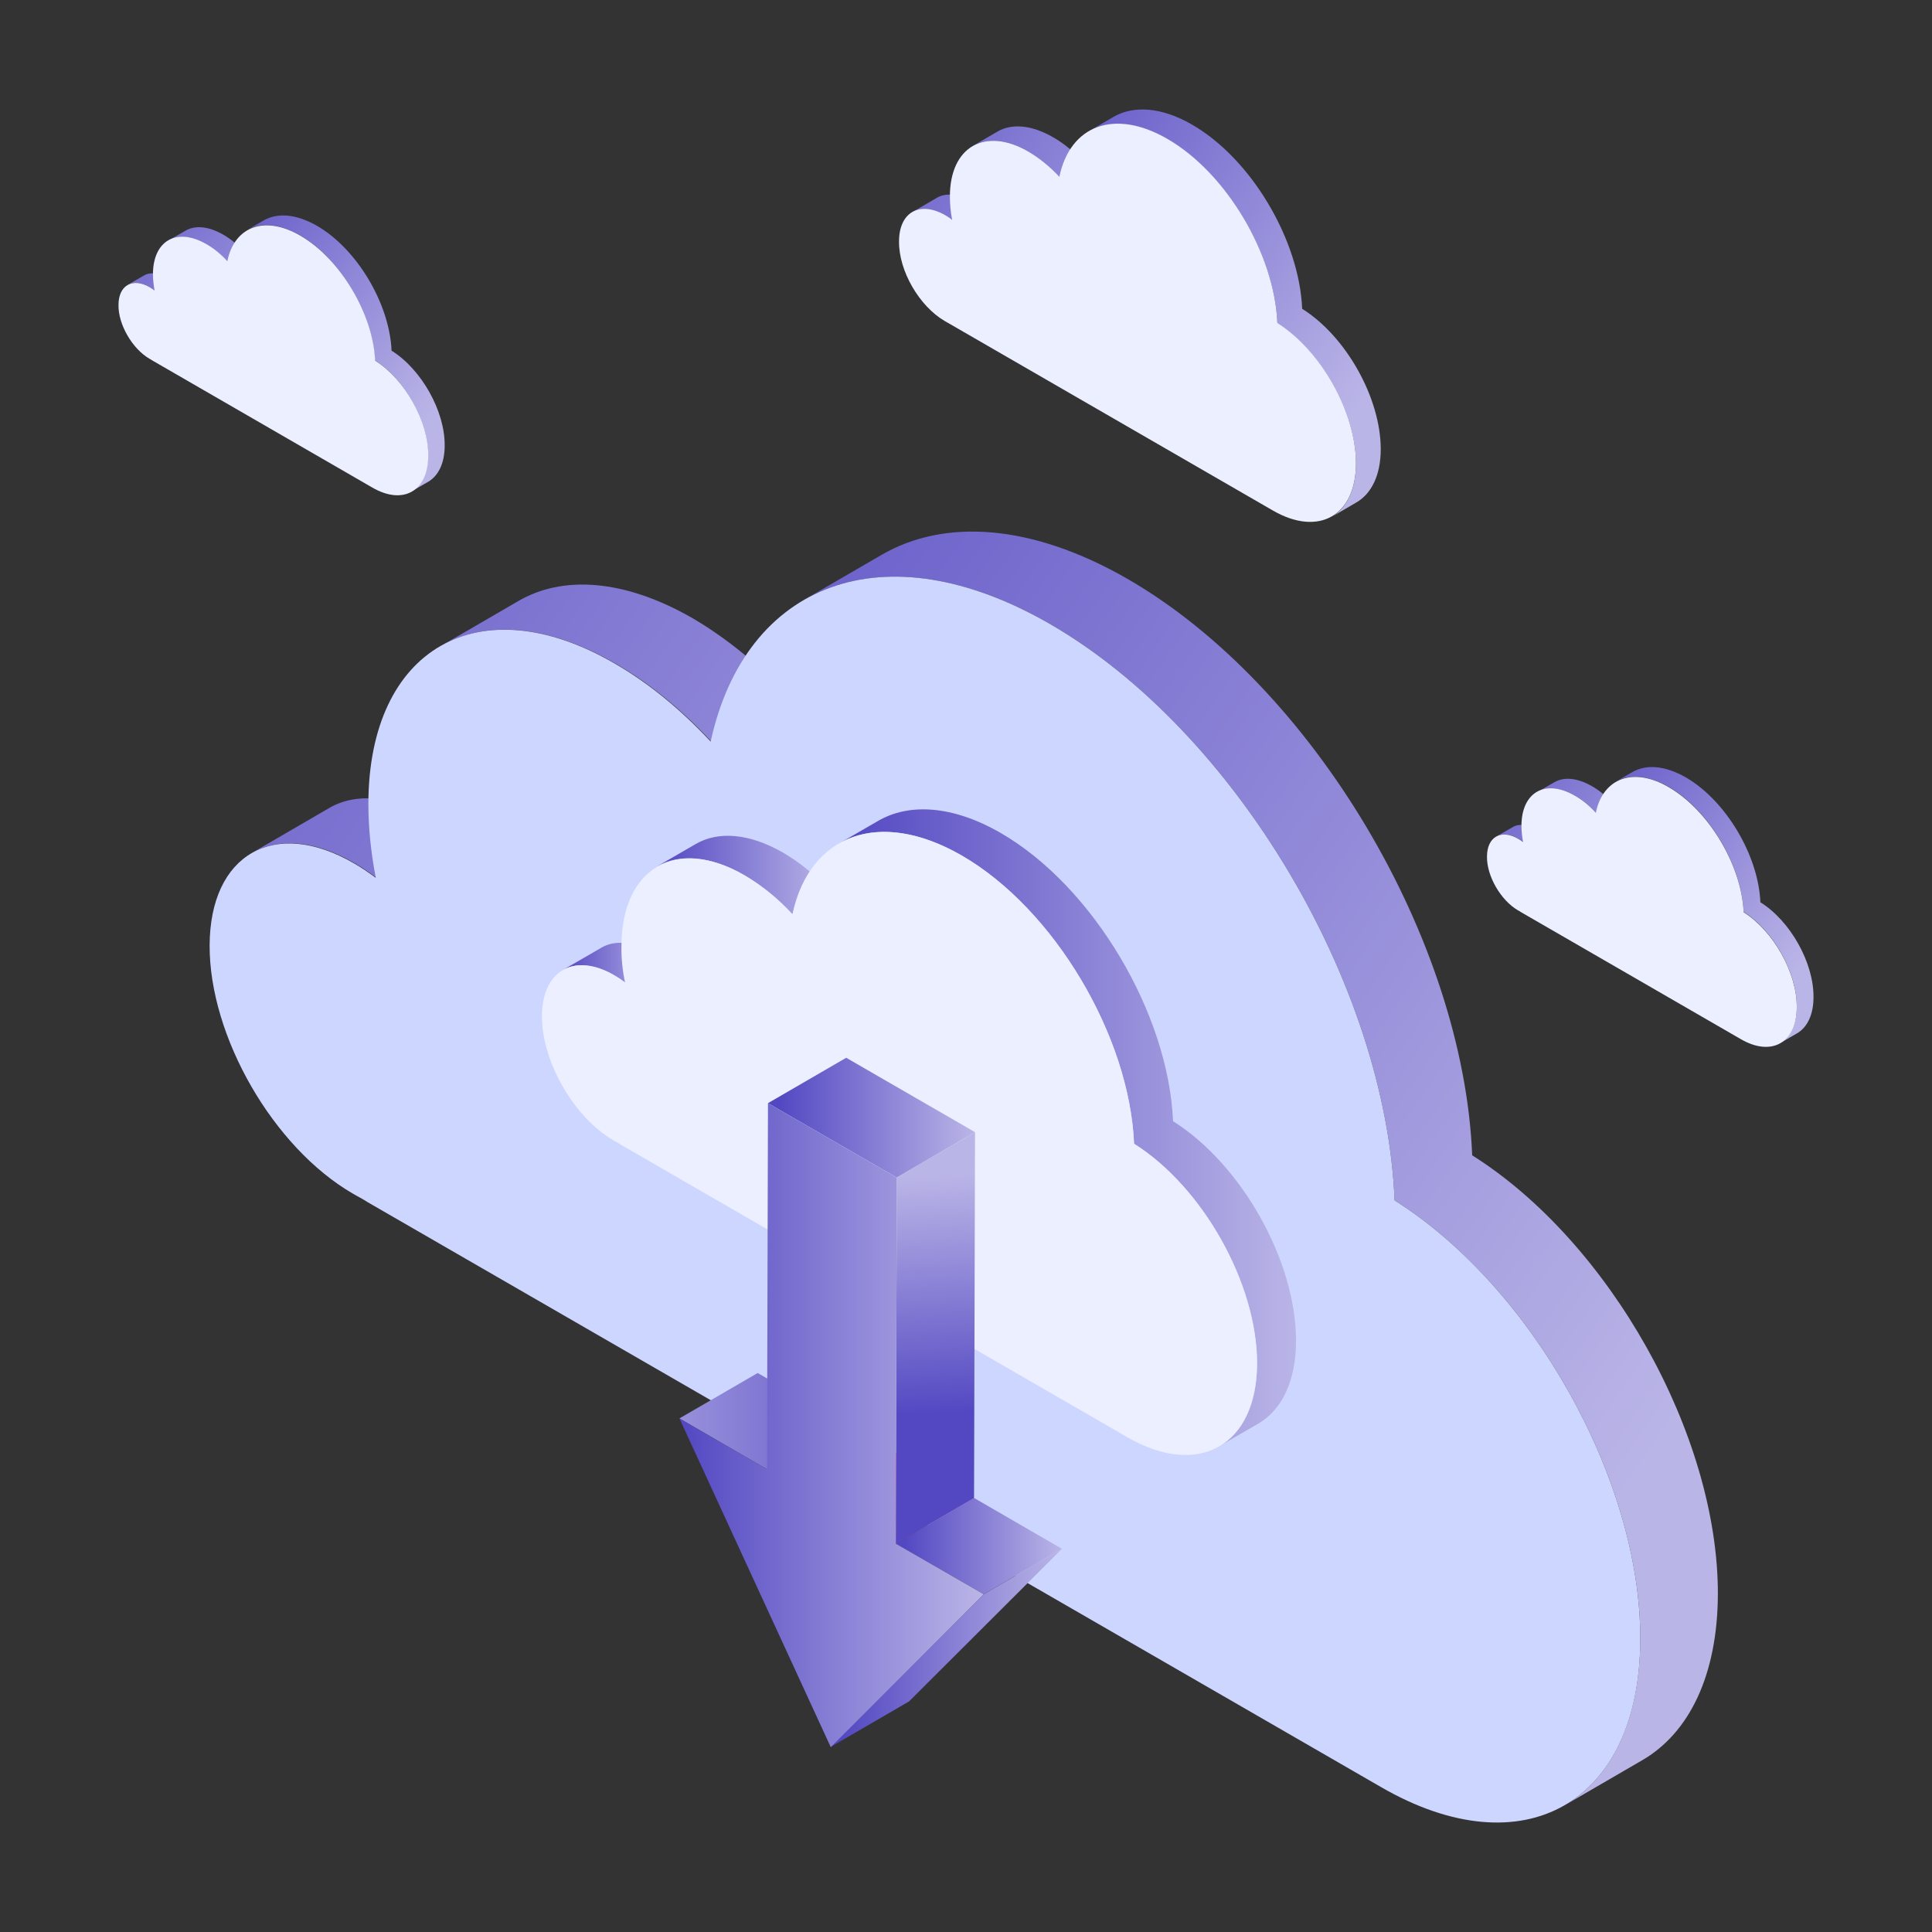 <?xml version="1.0" encoding="UTF-8" standalone="no"?>
<!-- Generator: Adobe Illustrator 22.0.0, SVG Export Plug-In . SVG Version: 6.00 Build 0)  -->

<svg
   xmlns:dc="http://purl.org/dc/elements/1.1/"
   xmlns:cc="http://creativecommons.org/ns#"
   xmlns:rdf="http://www.w3.org/1999/02/22-rdf-syntax-ns#"
   xmlns:svg="http://www.w3.org/2000/svg"
   xmlns="http://www.w3.org/2000/svg"
   xmlns:sodipodi="http://sodipodi.sourceforge.net/DTD/sodipodi-0.dtd"
   xmlns:inkscape="http://www.inkscape.org/namespaces/inkscape"
   version="1.1"
   id="Laag_1"
   x="0px"
   y="-0px"
   viewBox="200 200 600 600"
   style="enable-background:new 200 200 600 600;"
   xml:space="preserve"
   inkscape:version="0.48.2 r9819"
   width="100%"
   height="100%"
   sodipodi:docname="locknload--load.svg"><rect x="200" y="200" width="600" height="600" fill="#333333" stroke="none"/><defs
   id="defs8964" /><sodipodi:namedview
   pagecolor="#ffffff"
   bordercolor="#666666"
   borderopacity="1"
   objecttolerance="10"
   gridtolerance="10"
   guidetolerance="10"
   inkscape:pageopacity="0"
   inkscape:pageshadow="2"
   inkscape:window-width="1386"
   inkscape:window-height="804"
   id="namedview8962"
   showgrid="false"
   inkscape:zoom="0.73020209"
   inkscape:cx="430.08475"
   inkscape:cy="243.50092"
   inkscape:window-x="1436"
   inkscape:window-y="85"
   inkscape:window-maximized="0"
   inkscape:current-layer="g8765" />
<style
   type="text/css"
   id="style8761">
	.st0{fill:url(#SVGID_1_);}
	.st1{fill:url(#SVGID_2_);}
	.st2{fill:url(#SVGID_3_);}
	.st3{fill:#CDD6FF;}
	.st4{fill:url(#SVGID_4_);}
	.st5{fill:url(#SVGID_5_);}
	.st6{fill:url(#SVGID_6_);}
	.st7{fill:#D9E1FF;}
	.st8{fill:url(#SVGID_7_);}
	.st9{fill:url(#SVGID_8_);}
	.st10{fill:url(#SVGID_9_);}
	.st11{fill:url(#SVGID_10_);}
	.st12{fill:url(#SVGID_11_);}
	.st13{fill:url(#SVGID_12_);}
	.st14{fill:url(#SVGID_13_);}
	.st15{fill:url(#SVGID_14_);}
	.st16{fill:url(#SVGID_15_);}
	.st17{enable-background:new    ;}
	.st18{fill:url(#SVGID_16_);}
	.st19{fill:#FC597F;}
	.st20{fill:url(#SVGID_17_);}
	.st21{fill:url(#SVGID_18_);}
	.st22{fill:url(#SVGID_19_);}
	.st23{fill:url(#SVGID_20_);}
	.st24{fill:url(#SVGID_21_);}
</style>
<g
   id="g8763">
	<g
   id="g8765">
		<g
   id="g8767">
			<linearGradient
   id="SVGID_1_"
   gradientUnits="userSpaceOnUse"
   x1="145"
   y1="347.382"
   x2="548.507"
   y2="627.807">
				<stop
   offset="0"
   style="stop-color:#5347C2"
   id="stop8770" />
				<stop
   offset="1"
   style="stop-color:#BAB5E7"
   id="stop8772" />
			</linearGradient>
			<path
   class="st0"
   d="M302.3,450.9l-24.1,14c8.1-4.7,19.4-4.1,31.8,3.1c2.3,1.3,4.6,2.9,6.8,4.5l24.1-14c-2.2-1.7-4.5-3.2-6.8-4.5     C321.7,446.9,310.4,446.2,302.3,450.9z"
   id="path8774" />
			<linearGradient
   id="SVGID_2_"
   gradientUnits="userSpaceOnUse"
   x1="197.333"
   y1="272.08"
   x2="600.84"
   y2="552.504">
				<stop
   offset="0"
   style="stop-color:#5347C2"
   id="stop8777" />
				<stop
   offset="1"
   style="stop-color:#BAB5E7"
   id="stop8779" />
			</linearGradient>
			<path
   class="st1"
   d="M415.1,392c-21.2-12.2-40.4-13.4-54.2-5.3l-24.1,14c13.9-8.1,33-6.9,54.2,5.3c10.6,6.1,20.7,14.4,29.9,24.3     l24.1-14C435.8,406.5,425.7,398.2,415.1,392z"
   id="path8781" />
			<linearGradient
   id="SVGID_3_"
   gradientUnits="userSpaceOnUse"
   x1="317.455"
   y1="360.98"
   x2="720.962"
   y2="641.405">
				<stop
   offset="0"
   style="stop-color:#5347C2"
   id="stop8784" />
				<stop
   offset="1"
   style="stop-color:#BAB5E7"
   id="stop8786" />
			</linearGradient>
			<path
   class="st2"
   d="M657.2,558.8c-2.7-66.9-49.5-145.8-107-179c-29.9-17.2-56.9-18.8-76.4-7.5l-24.1,14     c19.5-11.3,46.6-9.7,76.4,7.5c57.5,33.2,104.3,112.1,107,179c42.6,26.8,76.5,86.8,76.3,136.3c-0.1,25.3-9,43.1-23.4,51.5l24.1-14     c14.4-8.4,23.3-26.2,23.4-51.5C733.6,645.6,699.8,585.6,657.2,558.8z"
   id="path8788" />
		</g>
		<path
   class="st3"
   d="M526.1,393.8c57.5,33.2,104.3,112.1,107,179c42.6,26.8,76.5,86.8,76.3,136.3c-0.1,50.9-36.2,71.5-80.5,45.9    L314.1,573.3c-1.5-1-3-1.7-4.5-2.6c-24.7-14.3-44.6-48.8-44.5-77.1c0.1-28.3,20.1-39.8,44.8-25.5c2.3,1.3,4.6,2.9,6.8,4.5    c-1.5-7.8-2.3-15.5-2.3-23c0.1-48.3,34.4-67.9,76.4-43.6c10.6,6.1,20.7,14.4,29.9,24.3C431.5,380.9,474.6,364.1,526.1,393.8z"
   id="path8790"
   style="opacity:1" />
		<g
   id="g8792">
			<g
   id="g8794">
				<linearGradient
   id="SVGID_4_"
   gradientUnits="userSpaceOnUse"
   x1="374.784"
   y1="498.948"
   x2="406.141"
   y2="498.948">
					<stop
   offset="0"
   style="stop-color:#5347C2"
   id="stop8797" />
					<stop
   offset="1"
   style="stop-color:#BAB5E7"
   id="stop8799" />
				</linearGradient>
				<path
   class="st4"
   d="M386.8,494.3l-12.1,7c4.1-2.4,9.7-2,15.9,1.6c1.2,0.7,2.3,1.4,3.4,2.3l12.1-7c-1.1-0.8-2.2-1.6-3.4-2.3      C396.5,492.3,390.9,491.9,386.8,494.3z"
   id="path8801" />
				<linearGradient
   id="SVGID_5_"
   gradientUnits="userSpaceOnUse"
   x1="404.055"
   y1="471.794"
   x2="458.171"
   y2="471.794">
					<stop
   offset="0"
   style="stop-color:#5347C2"
   id="stop8804" />
					<stop
   offset="1"
   style="stop-color:#BAB5E7"
   id="stop8806" />
				</linearGradient>
				<path
   class="st5"
   d="M443.2,464.8c-10.6-6.1-20.2-6.7-27.1-2.7l-12.1,7c6.9-4,16.5-3.5,27.1,2.7c5.3,3.1,10.4,7.2,14.9,12.1      l12.1-7C453.6,472.1,448.5,467.9,443.2,464.8z"
   id="path8808" />
				<linearGradient
   id="SVGID_6_"
   gradientUnits="userSpaceOnUse"
   x1="460.521"
   y1="550.255"
   x2="602.475"
   y2="550.255">
					<stop
   offset="0"
   style="stop-color:#5347C2"
   id="stop8811" />
					<stop
   offset="1"
   style="stop-color:#BAB5E7"
   id="stop8813" />
				</linearGradient>
				<path
   class="st6"
   d="M564.3,548.2c-1.4-33.4-24.8-72.9-53.5-89.5c-14.9-8.6-28.5-9.4-38.2-3.7l-12.1,7      c9.8-5.7,23.3-4.9,38.2,3.7c28.7,16.6,52.1,56.1,53.5,89.5c21.3,13.4,38.2,43.4,38.2,68.2c0,12.7-4.5,21.6-11.7,25.7l12.1-7      c7.2-4.2,11.7-13.1,11.7-25.7C602.5,591.6,585.6,561.6,564.3,548.2z"
   id="path8815" />
			</g>
			<path
   class="st7"
   d="M498.7,465.7c28.7,16.6,52.1,56.1,53.5,89.5c21.3,13.4,38.2,43.4,38.2,68.2c-0.1,25.5-18.1,35.7-40.2,23     l-157.4-90.9c-0.7-0.5-1.5-0.9-2.2-1.3c-12.3-7.1-22.3-24.4-22.3-38.6c0-14.2,10.1-19.9,22.4-12.8c1.2,0.7,2.3,1.4,3.4,2.3     c-0.8-3.9-1.2-7.8-1.1-11.5c0.1-24.2,17.2-33.9,38.2-21.8c5.3,3.1,10.4,7.2,14.9,12.1C451.4,459.2,473,450.9,498.7,465.7z"
   id="path8817"
   style="fill:#ebefff;fill-opacity:1" />
		</g>
	</g>
	<g
   id="g8819">
		<g
   id="g8821">
			<linearGradient
   id="SVGID_7_"
   gradientUnits="userSpaceOnUse"
   x1="210.716"
   y1="263.106"
   x2="298.112"
   y2="323.843">
				<stop
   offset="0"
   style="stop-color:#5347C2"
   id="stop8824" />
				<stop
   offset="1"
   style="stop-color:#BAB5E7"
   id="stop8826" />
			</linearGradient>
			<path
   class="st8"
   d="M244.8,285.5l-5.2,3c1.8-1,4.2-0.9,6.9,0.7c0.5,0.3,1,0.6,1.5,1l5.2-3c-0.5-0.4-1-0.7-1.5-1     C249,284.7,246.5,284.5,244.8,285.5z"
   id="path8828" />
			<linearGradient
   id="SVGID_8_"
   gradientUnits="userSpaceOnUse"
   x1="222.051"
   y1="246.796"
   x2="309.447"
   y2="307.533">
				<stop
   offset="0"
   style="stop-color:#5347C2"
   id="stop8831" />
				<stop
   offset="1"
   style="stop-color:#BAB5E7"
   id="stop8833" />
			</linearGradient>
			<path
   class="st9"
   d="M269.2,272.8c-4.6-2.6-8.7-2.9-11.7-1.1l-5.2,3c3-1.7,7.2-1.5,11.7,1.1c2.3,1.3,4.5,3.1,6.5,5.3l5.2-3     C273.7,275.9,271.5,274.1,269.2,272.8z"
   id="path8835" />
			<linearGradient
   id="SVGID_9_"
   gradientUnits="userSpaceOnUse"
   x1="248.069"
   y1="266.051"
   x2="335.465"
   y2="326.788">
				<stop
   offset="0"
   style="stop-color:#5347C2"
   id="stop8838" />
				<stop
   offset="1"
   style="stop-color:#BAB5E7"
   id="stop8840" />
			</linearGradient>
			<path
   class="st10"
   d="M321.6,308.9c-0.6-14.5-10.7-31.6-23.2-38.8c-6.5-3.7-12.3-4.1-16.6-1.6l-5.2,3c4.2-2.5,10.1-2.1,16.6,1.6     c12.4,7.2,22.6,24.3,23.2,38.8c9.2,5.8,16.6,18.8,16.5,29.5c0,5.5-2,9.3-5.1,11.2l5.2-3c3.1-1.8,5.1-5.7,5.1-11.2     C338.2,327.7,330.9,314.7,321.6,308.9z"
   id="path8842" />
		</g>
		<path
   class="st3"
   d="M293.3,273.2c12.4,7.2,22.6,24.3,23.2,38.8c9.2,5.8,16.6,18.8,16.5,29.5c0,11-7.8,15.5-17.4,9.9L247.4,312    c-0.3-0.2-0.6-0.4-1-0.6c-5.3-3.1-9.7-10.6-9.6-16.7c0-6.1,4.4-8.6,9.7-5.5c0.5,0.3,1,0.6,1.5,1c-0.3-1.7-0.5-3.4-0.5-5    c0-10.5,7.4-14.7,16.6-9.4c2.3,1.3,4.5,3.1,6.5,5.3C272.8,270.4,282.1,266.7,293.3,273.2z"
   id="path8844"
   style="fill:#ebefff;fill-opacity:1" />
	</g>
	<g
   id="g8846">
		<g
   id="g8848">
			<linearGradient
   id="SVGID_10_"
   gradientUnits="userSpaceOnUse"
   x1="440.694"
   y1="228.291"
   x2="569.663"
   y2="317.92">
				<stop
   offset="0"
   style="stop-color:#5347C2"
   id="stop8851" />
				<stop
   offset="1"
   style="stop-color:#BAB5E7"
   id="stop8853" />
			</linearGradient>
			<path
   class="st11"
   d="M491,261.4l-7.7,4.5c2.6-1.5,6.2-1.3,10.2,1c0.7,0.4,1.5,0.9,2.2,1.5l7.7-4.5c-0.7-0.5-1.4-1-2.2-1.5     C497.2,260.1,493.6,259.9,491,261.4z"
   id="path8855" />
			<linearGradient
   id="SVGID_11_"
   gradientUnits="userSpaceOnUse"
   x1="457.421"
   y1="204.223"
   x2="586.39"
   y2="293.852">
				<stop
   offset="0"
   style="stop-color:#5347C2"
   id="stop8858" />
				<stop
   offset="1"
   style="stop-color:#BAB5E7"
   id="stop8860" />
			</linearGradient>
			<path
   class="st12"
   d="M527,242.6c-6.8-3.9-12.9-4.3-17.3-1.7l-7.7,4.5c4.4-2.6,10.6-2.2,17.3,1.7c3.4,2,6.6,4.6,9.6,7.8l7.7-4.5     C533.6,247.2,530.4,244.5,527,242.6z"
   id="path8862" />
			<linearGradient
   id="SVGID_12_"
   gradientUnits="userSpaceOnUse"
   x1="495.815"
   y1="232.637"
   x2="624.784"
   y2="322.267">
				<stop
   offset="0"
   style="stop-color:#5347C2"
   id="stop8865" />
				<stop
   offset="1"
   style="stop-color:#BAB5E7"
   id="stop8867" />
			</linearGradient>
			<path
   class="st13"
   d="M604.4,295.9c-0.9-21.4-15.8-46.6-34.2-57.2c-9.5-5.5-18.2-6-24.4-2.4l-7.7,4.5c6.2-3.6,14.9-3.1,24.4,2.4     c18.4,10.6,33.3,35.8,34.2,57.2c13.6,8.6,24.4,27.7,24.4,43.6c0,8.1-2.9,13.8-7.5,16.5l7.7-4.5c4.6-2.7,7.5-8.4,7.5-16.5     C628.8,323.6,618,304.4,604.4,295.9z"
   id="path8869" />
		</g>
		<path
   class="st3"
   d="M562.5,243.1c18.4,10.6,33.3,35.8,34.2,57.2c13.6,8.6,24.4,27.7,24.4,43.6c0,16.3-11.6,22.8-25.7,14.7    l-100.6-58.1c-0.5-0.3-0.9-0.5-1.4-0.8c-7.9-4.6-14.3-15.6-14.2-24.7c0-9.1,6.4-12.7,14.3-8.2c0.7,0.4,1.5,0.9,2.2,1.5    c-0.5-2.5-0.7-5-0.7-7.3c0-15.5,11-21.7,24.4-13.9c3.4,2,6.6,4.6,9.6,7.8C532.3,239,546,233.6,562.5,243.1z"
   id="path8871"
   style="fill:#ebefff;fill-opacity:1" />
	</g>
	<g
   id="g8873">
		<g
   id="g8875">
			<linearGradient
   id="SVGID_13_"
   gradientUnits="userSpaceOnUse"
   x1="635.794"
   y1="434.406"
   x2="723.19"
   y2="495.143">
				<stop
   offset="0"
   style="stop-color:#5347C2"
   id="stop8878" />
				<stop
   offset="1"
   style="stop-color:#BAB5E7"
   id="stop8880" />
			</linearGradient>
			<path
   class="st14"
   d="M669.9,456.8l-5.2,3c1.8-1,4.2-0.9,6.9,0.7c0.5,0.3,1,0.6,1.5,1l5.2-3c-0.5-0.4-1-0.7-1.5-1     C674.1,456,671.6,455.8,669.9,456.8z"
   id="path8882" />
			<linearGradient
   id="SVGID_14_"
   gradientUnits="userSpaceOnUse"
   x1="647.129"
   y1="418.096"
   x2="734.525"
   y2="478.834">
				<stop
   offset="0"
   style="stop-color:#5347C2"
   id="stop8885" />
				<stop
   offset="1"
   style="stop-color:#BAB5E7"
   id="stop8887" />
			</linearGradient>
			<path
   class="st15"
   d="M694.3,444.1c-4.6-2.6-8.7-2.9-11.7-1.1l-5.2,3c3-1.7,7.2-1.5,11.7,1.1c2.3,1.3,4.5,3.1,6.5,5.3l5.2-3     C698.8,447.2,696.6,445.4,694.3,444.1z"
   id="path8889" />
			<linearGradient
   id="SVGID_15_"
   gradientUnits="userSpaceOnUse"
   x1="673.147"
   y1="437.351"
   x2="760.543"
   y2="498.089">
				<stop
   offset="0"
   style="stop-color:#5347C2"
   id="stop8892" />
				<stop
   offset="1"
   style="stop-color:#BAB5E7"
   id="stop8894" />
			</linearGradient>
			<path
   class="st16"
   d="M746.7,480.2c-0.6-14.5-10.7-31.6-23.2-38.8c-6.5-3.7-12.3-4.1-16.6-1.6l-5.2,3c4.2-2.5,10.1-2.1,16.6,1.6     c12.4,7.2,22.6,24.3,23.2,38.8c9.2,5.8,16.6,18.8,16.5,29.5c0,5.5-2,9.3-5.1,11.2l5.2-3c3.1-1.8,5.1-5.7,5.1-11.2     C763.3,499,756,486,746.7,480.2z"
   id="path8896" />
		</g>
		<path
   class="st3"
   d="M718.3,444.5c12.4,7.2,22.6,24.3,23.2,38.8c9.2,5.8,16.6,18.8,16.5,29.5c0,11-7.8,15.5-17.4,9.9l-68.2-39.4    c-0.3-0.2-0.6-0.4-1-0.6c-5.3-3.1-9.7-10.6-9.6-16.7c0-6.1,4.4-8.6,9.7-5.5c0.5,0.3,1,0.6,1.5,1c-0.3-1.7-0.5-3.4-0.5-5    c0-10.5,7.4-14.7,16.6-9.4c2.3,1.3,4.5,3.1,6.5,5.3C697.8,441.7,707.2,438,718.3,444.5z"
   id="path8898"
   style="fill:#ebefff;fill-opacity:1" />
	</g>
	<g
   id="g8900">
		<g
   class="st17"
   id="g8902">
			<g
   id="g8904">
				<linearGradient
   id="SVGID_16_"
   gradientUnits="userSpaceOnUse"
   x1="495.109"
   y1="641.132"
   x2="371.604"
   y2="641.555">
					<stop
   offset="4.438645e-02"
   style="stop-color:#5347C2"
   id="stop8907" />
					<stop
   offset="1"
   style="stop-color:#BAB5E7"
   id="stop8909" />
				</linearGradient>
				<polygon
   class="st18"
   points="411,640.5 435.3,626.4 462.5,642.1 438.2,656.3     "
   id="polygon8911" />
			</g>
			<g
   id="g8913">
				<polygon
   class="st19"
   points="438.2,656.3 462.5,642.1 502.5,665.2 478.2,679.4     "
   id="polygon8915" />
			</g>
			<g
   id="g8917">
				<linearGradient
   id="SVGID_17_"
   gradientUnits="userSpaceOnUse"
   x1="458.001"
   y1="711.763"
   x2="529.783"
   y2="711.763">
					<stop
   offset="4.438645e-02"
   style="stop-color:#5347C2"
   id="stop8920" />
					<stop
   offset="1"
   style="stop-color:#BAB5E7"
   id="stop8922" />
				</linearGradient>
				<polygon
   class="st20"
   points="505.5,695.1 529.8,681 482.3,728.4 458,742.5     "
   id="polygon8924" />
			</g>
			<g
   id="g8926">
				<linearGradient
   id="SVGID_18_"
   gradientUnits="userSpaceOnUse"
   x1="478.225"
   y1="680.172"
   x2="529.783"
   y2="680.172">
					<stop
   offset="4.438645e-02"
   style="stop-color:#5347C2"
   id="stop8929" />
					<stop
   offset="1"
   style="stop-color:#BAB5E7"
   id="stop8931" />
				</linearGradient>
				<polygon
   class="st21"
   points="478.2,679.4 502.5,665.2 529.8,681 505.5,695.1     "
   id="polygon8933" />
			</g>
			<g
   id="g8935">
				<linearGradient
   id="SVGID_19_"
   gradientUnits="userSpaceOnUse"
   x1="438.522"
   y1="547.127"
   x2="502.848"
   y2="547.127">
					<stop
   offset="4.438645e-02"
   style="stop-color:#5347C2"
   id="stop8938" />
					<stop
   offset="1"
   style="stop-color:#BAB5E7"
   id="stop8940" />
				</linearGradient>
				<polygon
   class="st22"
   points="438.5,542.6 462.8,528.5 502.8,551.6 478.5,565.7     "
   id="polygon8942" />
			</g>
			<g
   id="g8944">
				<linearGradient
   id="SVGID_20_"
   gradientUnits="userSpaceOnUse"
   x1="492.107"
   y1="642.968"
   x2="487.666"
   y2="565.249">
					<stop
   offset="4.438645e-02"
   style="stop-color:#5347C2"
   id="stop8947" />
					<stop
   offset="1"
   style="stop-color:#BAB5E7"
   id="stop8949" />
				</linearGradient>
				<polygon
   class="st23"
   points="478.5,565.7 502.8,551.6 502.5,665.2 478.2,679.4     "
   id="polygon8951" />
			</g>
			<g
   id="g8953">
				<linearGradient
   id="SVGID_21_"
   gradientUnits="userSpaceOnUse"
   x1="410.969"
   y1="642.593"
   x2="505.473"
   y2="642.593">
					<stop
   offset="0"
   style="stop-color:#5347C2"
   id="stop8956" />
					<stop
   offset="1"
   style="stop-color:#BAB5E7"
   id="stop8958" />
				</linearGradient>
				<polygon
   class="st24"
   points="505.5,695.1 458,742.6 411,640.5 438.2,656.3 438.5,542.6 478.5,565.7 478.2,679.4     "
   id="polygon8960" />
			</g>
		</g>
	</g>
</g>
</svg>
